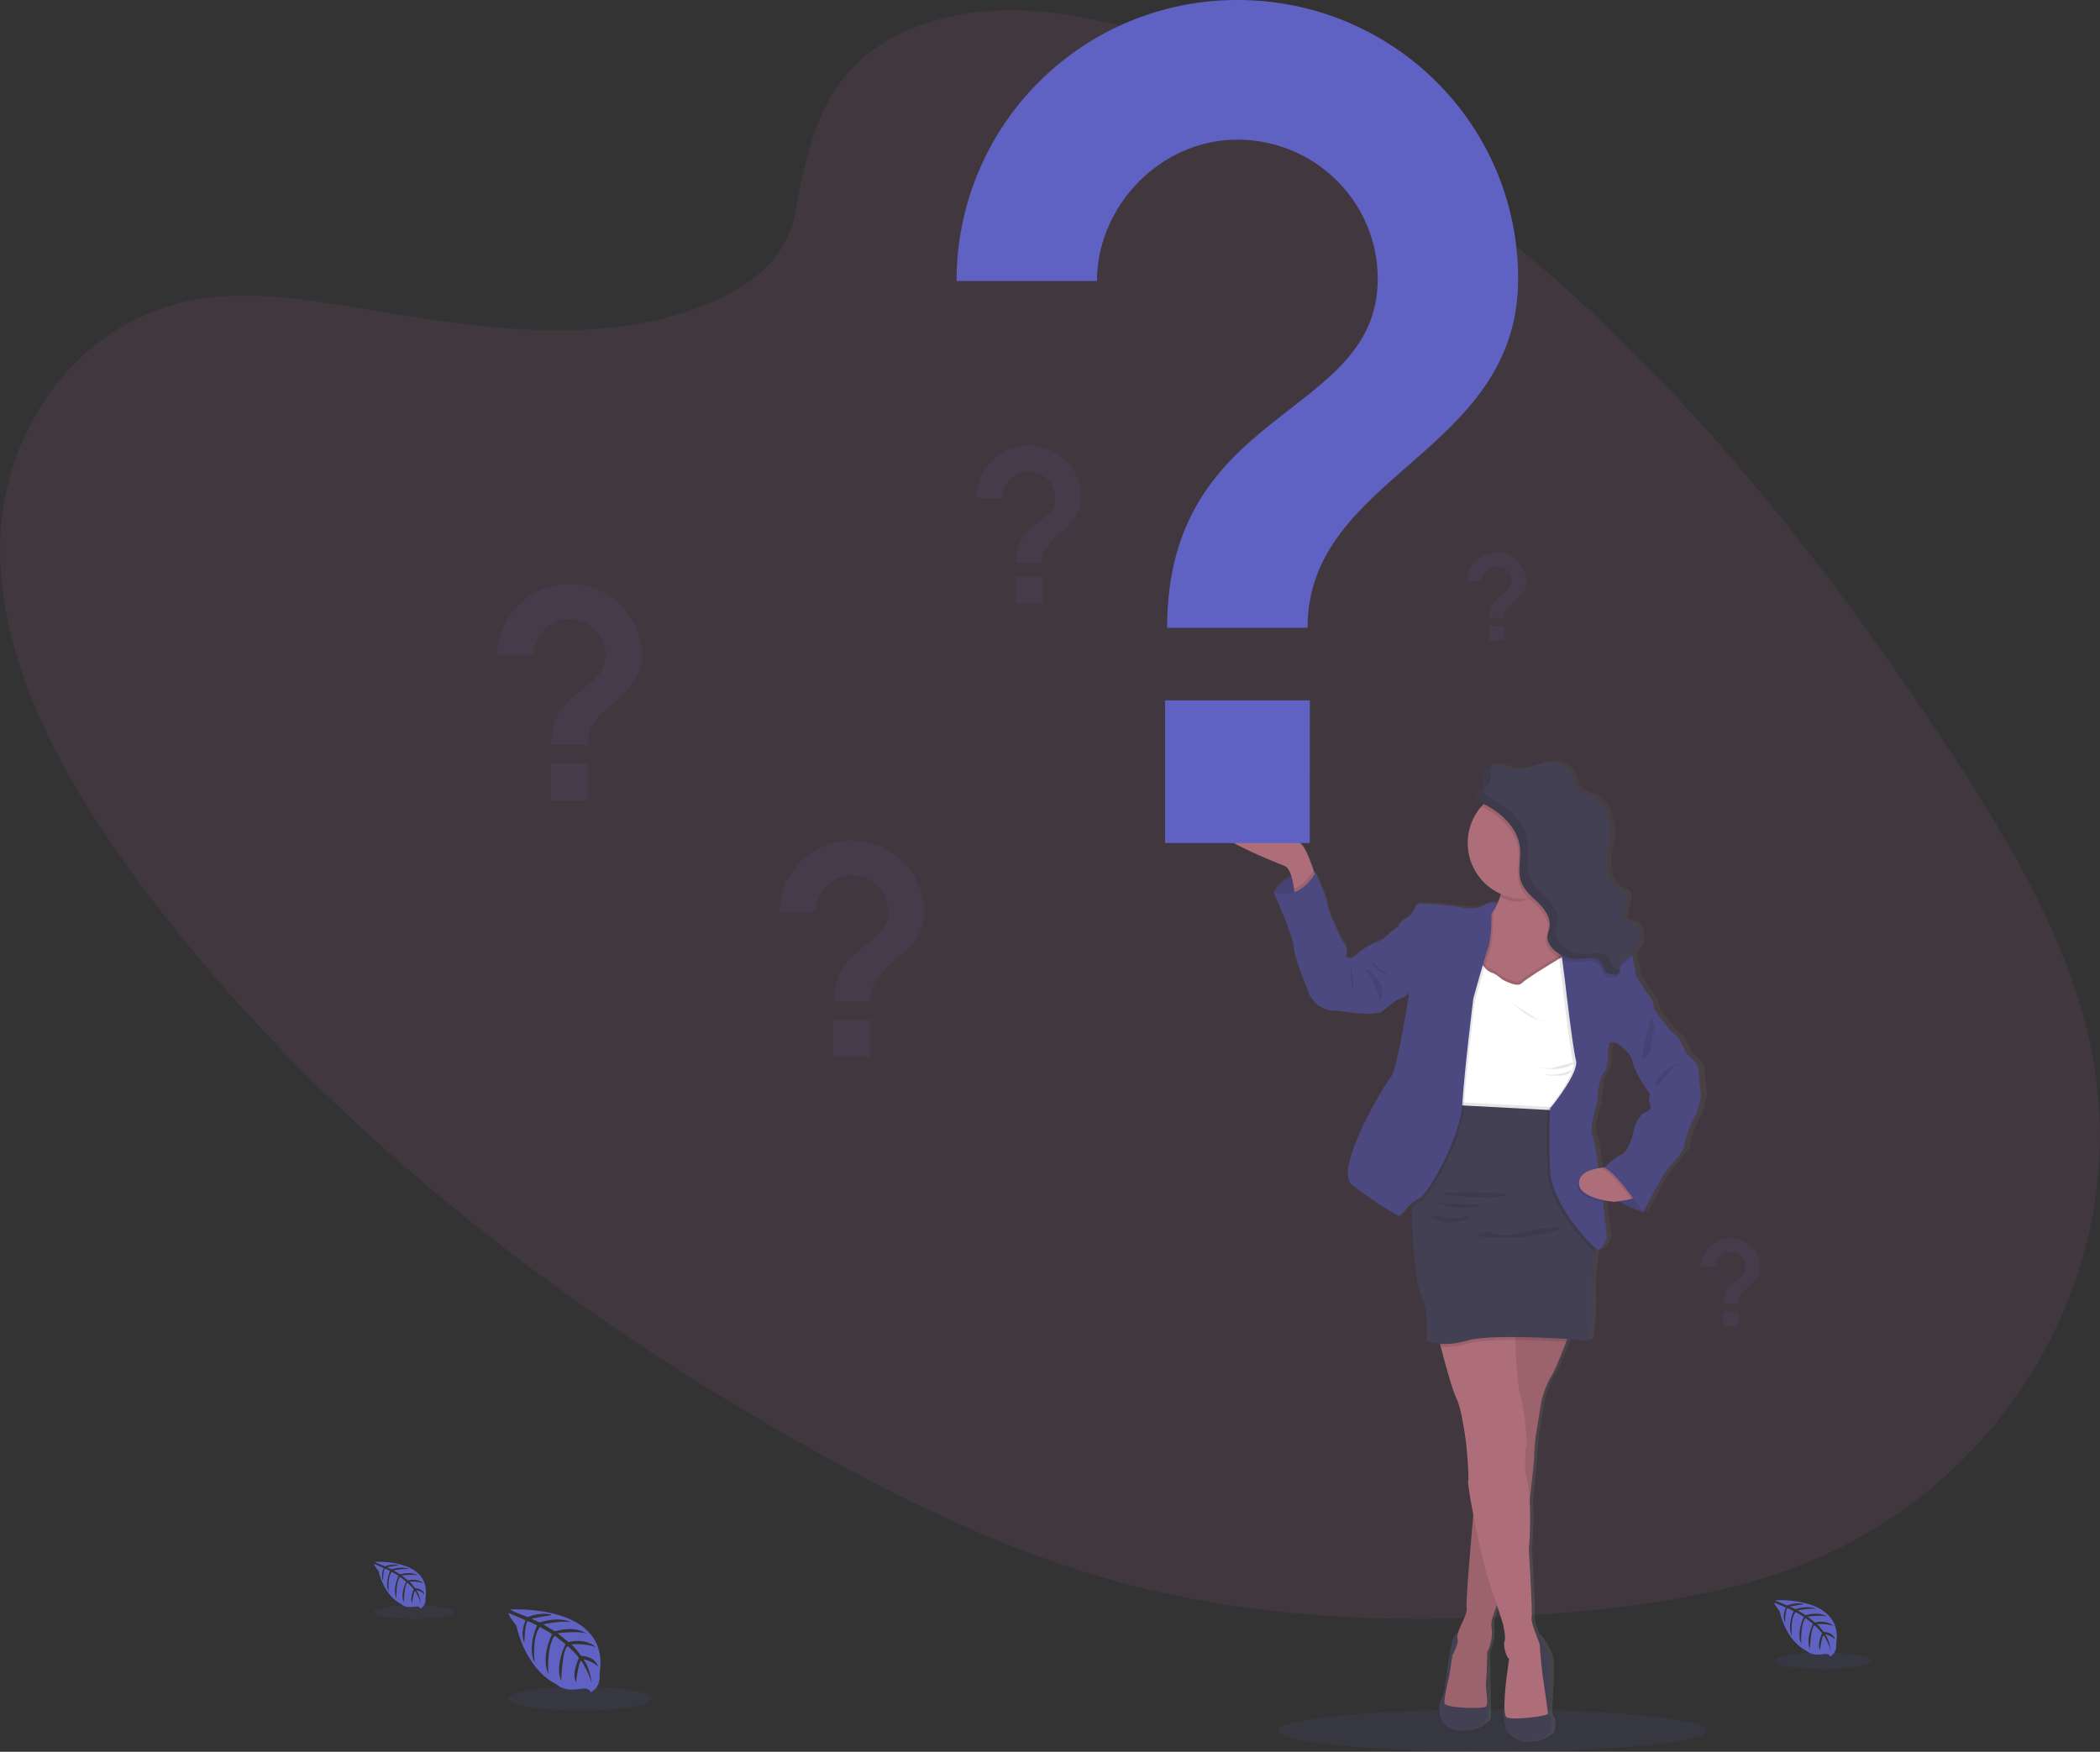 <svg width="350" height="292" viewBox="0 0 350 292" fill="none" xmlns="http://www.w3.org/2000/svg">
<rect x="0" y="0" width="350" height="292" fill="#333333" stroke="none"/>
<g clip-path="url(#clip0)">
<path opacity="0.1" d="M248.75 291.997C268.497 291.997 284.506 290.417 284.506 288.469C284.506 286.52 268.497 284.941 248.75 284.941C229.003 284.941 212.994 286.52 212.994 288.469C212.994 290.417 229.003 291.997 248.75 291.997Z" fill="#6062C3"/>
<path opacity="0.1" d="M153.235 4.271C168.983 -1.588 188.154 3.451 204.526 10.8C255.946 33.887 293.406 77.713 323.169 122.362C333.945 138.529 344.181 155.408 348.232 173.456C356.481 210.191 334.967 248.22 298.378 261.547C285.935 266.083 272.265 267.943 258.574 268.979C234.229 270.825 209.023 270.093 184.873 263.257C167.651 258.371 151.359 250.513 135.733 241.831C92.095 217.571 52.243 186.067 23.547 147.584C10.961 130.705 0.314 111.677 0.007 92.201C-0.3 72.726 12.38 53.157 33.242 49.845C41.867 48.477 50.991 49.901 59.892 51.367C72.997 53.526 86.28 55.798 99.235 54.856C112.619 53.876 130.026 48.641 132.467 35.852C135.05 22.12 137.508 10.123 153.235 4.271Z" fill="#C360A7"/>
<path d="M85.073 268.282C85.073 268.282 101.899 267.266 99.915 279.068C99.915 279.068 100.309 281.162 98.419 282.1C98.419 282.1 98.391 281.224 96.693 281.521C96.09 281.625 95.477 281.655 94.867 281.612C94.041 281.555 93.257 281.23 92.632 280.687C92.632 280.687 87.901 278.733 86.064 270.993C86.064 270.993 84.701 269.308 84.756 268.871L87.594 270.086C87.594 270.086 86.625 272.138 87.388 273.841C87.388 273.841 87.479 270.163 88.026 270.246C88.135 270.264 89.501 270.944 89.501 270.944C89.501 270.944 87.831 274.514 89.09 277.11C89.09 277.11 88.612 272.71 90.021 271.202L92.022 272.371C92.022 272.371 90.069 276.06 91.394 279.068C91.394 279.068 91.046 274.451 92.44 272.654L94.253 274.05C94.253 274.05 92.419 277.686 93.538 280.185C93.538 280.185 93.681 274.807 94.644 274.402C94.644 274.402 96.23 275.798 96.47 276.377C96.47 276.377 95.215 279.016 95.993 280.408C95.993 280.408 96.47 276.828 96.864 276.81C96.864 276.81 98.44 279.183 98.607 280.809C98.607 280.809 98.538 278.391 97.244 276.583C97.244 276.583 98.771 276.845 99.664 277.836C99.664 277.836 99.416 276.158 96.857 276.011C96.857 276.011 95.553 274.214 95.201 274.102C95.201 274.102 97.75 273.889 99.294 274.577C99.294 274.577 97.935 272.993 94.734 273.711L92.946 272.253C92.946 272.253 96.303 271.792 97.722 272.302C97.722 272.302 96.087 270.906 92.465 271.921L90.519 270.756C90.519 270.756 93.378 270.138 95.083 270.361C95.083 270.361 93.284 269.391 89.947 270.442L88.553 269.817C88.553 269.817 90.645 269.405 91.262 269.339C91.879 269.273 91.907 269.105 91.907 269.105C90.58 268.883 89.217 269.034 87.971 269.541C87.971 269.541 85.021 268.484 85.073 268.282Z" fill="#6062C3"/>
<path opacity="0.1" d="M96.662 285.143C103.239 285.143 108.571 284.242 108.571 283.13C108.571 282.018 103.239 281.116 96.662 281.116C90.085 281.116 84.753 282.018 84.753 283.13C84.753 284.242 90.085 285.143 96.662 285.143Z" fill="#6062C3"/>
<path d="M62.534 260.343C62.534 260.343 72.021 259.771 70.902 266.425C70.961 266.763 70.911 267.11 70.76 267.417C70.609 267.725 70.364 267.976 70.061 268.135C70.061 268.135 70.044 267.643 69.089 267.811C68.749 267.869 68.404 267.885 68.06 267.859C67.594 267.831 67.15 267.648 66.798 267.339C66.798 267.339 64.135 266.233 63.089 261.871C63.089 261.871 62.322 260.919 62.35 260.674L63.953 261.372C63.953 261.372 63.406 262.531 63.835 263.491C63.835 263.491 63.887 261.414 64.183 261.463C64.246 261.463 65.017 261.864 65.017 261.864C65.017 261.864 64.075 263.878 64.787 265.354C64.787 265.354 64.515 262.873 65.309 262.021L66.436 262.681C66.436 262.681 65.337 264.775 66.087 266.457C66.087 266.457 65.895 263.853 66.676 262.841L67.698 263.637C67.698 263.637 66.652 265.685 67.297 267.095C67.297 267.095 67.377 264.063 67.921 263.836C67.921 263.836 68.813 264.625 68.949 264.949C68.949 264.949 68.252 266.436 68.681 267.221C68.681 267.221 68.949 265.204 69.172 265.193C69.172 265.193 70.061 266.53 70.152 267.448C70.108 266.6 69.843 265.779 69.385 265.064C69.898 265.158 70.372 265.401 70.748 265.762C70.748 265.762 70.612 264.817 69.165 264.733C69.165 264.733 68.43 263.717 68.234 263.658C68.234 263.658 69.671 263.536 70.543 263.923C70.543 263.923 69.775 263.03 67.97 263.435L66.962 262.611C66.962 262.611 68.855 262.353 69.657 262.639C69.657 262.639 68.733 261.85 66.69 262.426L65.595 261.767C66.439 261.582 67.302 261.508 68.165 261.547C68.165 261.547 67.154 260.999 65.271 261.592L64.487 261.243C64.487 261.243 65.669 261.009 66.014 260.975C66.359 260.94 66.38 260.842 66.38 260.842C65.631 260.718 64.862 260.803 64.159 261.09C64.159 261.09 62.507 260.458 62.534 260.343Z" fill="#6062C3"/>
<path opacity="0.1" d="M69.068 269.848C72.776 269.848 75.782 269.339 75.782 268.71C75.782 268.082 72.776 267.573 69.068 267.573C65.359 267.573 62.353 268.082 62.353 268.71C62.353 269.339 65.359 269.848 69.068 269.848Z" fill="#6062C3"/>
<path d="M295.913 266.739C295.913 266.739 307.366 266.041 306.023 274.067C306.092 274.475 306.031 274.894 305.848 275.265C305.665 275.635 305.37 275.939 305.005 276.133C305.005 276.133 304.985 275.536 303.831 275.738C303.42 275.808 303.002 275.828 302.586 275.798C302.024 275.761 301.49 275.541 301.066 275.17C301.066 275.17 297.844 273.84 296.593 268.571C296.593 268.571 295.666 267.423 295.704 267.13L297.635 267.953C297.635 267.953 296.976 269.349 297.496 270.511C297.496 270.511 297.559 268.006 297.928 268.068C298.005 268.068 298.932 268.55 298.932 268.55C298.932 268.55 297.796 270.993 298.653 272.737C298.653 272.737 298.329 269.743 299.288 268.718L300.648 269.51C300.648 269.51 299.319 272.022 300.222 274.07C300.222 274.07 299.989 270.93 300.919 269.705L302.154 270.668C302.154 270.668 300.905 273.142 301.666 274.856C301.666 274.856 301.767 271.199 302.422 270.919C302.422 270.919 303.499 271.872 303.663 272.263C303.663 272.263 302.809 274.06 303.339 275.009C303.339 275.009 303.663 272.567 303.932 272.567C303.932 272.567 305.005 274.182 305.117 275.288C305.065 274.266 304.747 273.274 304.193 272.413C304.813 272.53 305.385 272.826 305.839 273.264C305.839 273.264 305.671 272.123 303.925 272.022C303.925 272.022 303.039 270.797 302.802 270.724C302.802 270.724 304.545 270.577 305.591 271.045C305.591 271.045 304.664 269.97 302.485 270.459L301.268 269.464C301.268 269.464 303.552 269.15 304.521 269.496C304.521 269.496 303.405 268.543 300.94 269.237L299.616 268.445C299.616 268.445 301.561 268.027 302.722 268.177C302.722 268.177 301.498 267.517 299.236 268.232L298.287 267.807C298.287 267.807 299.713 267.524 300.132 267.482C300.55 267.44 300.571 267.322 300.571 267.322C299.668 267.171 298.741 267.274 297.893 267.618C297.893 267.618 295.878 266.872 295.913 266.739Z" fill="#6062C3"/>
<path opacity="0.1" d="M303.799 278.219C308.276 278.219 311.905 277.605 311.905 276.848C311.905 276.091 308.276 275.477 303.799 275.477C299.322 275.477 295.693 276.091 295.693 276.848C295.693 277.605 299.322 278.219 303.799 278.219Z" fill="#6062C3"/>
<path d="M284.502 182.023C284.283 180.794 284.156 179.55 284.122 178.303C284.122 176.806 282.09 175.48 282.09 175.48C282.09 175.48 280.835 172.573 279.998 172.144C279.161 171.714 276.578 167.911 276.578 167.911C276.548 167.16 276.275 166.44 275.8 165.859C275.026 164.841 274.319 163.773 273.684 162.662C273.335 162.237 273.51 161.937 272.987 159.456C272.959 159.326 272.928 159.201 272.889 159.082C272.889 159.026 272.854 158.977 272.833 158.922C273.388 158.364 273.775 157.662 273.95 156.895C274.124 156.128 274.079 155.327 273.82 154.584C273.726 154.289 273.555 154.024 273.325 153.816C272.736 153.335 271.795 153.534 271.188 153.077L271.833 150.222C271.986 149.524 272.066 148.641 271.456 148.265C271.227 148.156 270.986 148.075 270.738 148.024C269.692 147.675 269.086 146.569 268.814 145.504C268.552 144.479 268.481 143.415 268.605 142.364C268.723 141.352 269.019 140.368 269.127 139.352C269.324 137.474 268.873 135.585 267.848 133.999C267.45 133.315 266.862 132.76 266.157 132.401C265.512 132.111 264.763 132.052 264.159 131.703C262.863 130.876 262.929 128.911 261.893 127.784C260.858 126.657 259.024 126.661 257.515 127.048C256.005 127.435 254.502 128.095 252.954 127.931C251.957 127.819 251.023 127.366 250.022 127.261C249.736 127.234 249.447 127.247 249.165 127.299V127.268C248.426 127.4 247.746 127.812 247.571 128.514C247.532 128.68 247.516 128.852 247.523 129.023C247.523 129.431 247.62 129.857 247.627 130.248C247.64 130.403 247.622 130.559 247.573 130.707C247.525 130.856 247.447 130.992 247.345 131.11C247.146 131.323 246.853 131.434 246.648 131.654C246.564 131.738 246.498 131.839 246.454 131.949C246.41 132.059 246.39 132.178 246.393 132.296C246.393 132.917 247.167 133.465 247.687 133.717H247.707C247.568 133.856 247.429 134.003 247.3 134.153C245.81 135.836 244.989 138.007 244.992 140.256C245.004 142.072 245.547 143.845 246.553 145.356C247.559 146.868 248.984 148.052 250.653 148.764L250.58 148.99C250.433 149.439 250.262 149.879 250.068 150.309C249.707 150.188 249.324 150.147 248.946 150.189C248.568 150.231 248.203 150.356 247.878 150.554C246.881 151.252 244.932 151.196 244.413 151.067C243.893 150.938 238.486 150.254 238.05 150.425C237.615 150.596 236.753 149.828 236.192 150.854C235.631 151.88 235.369 152.435 234.798 152.693C234.226 152.951 233.239 153.761 233.372 153.932C233.504 154.103 231.942 155.128 231.942 155.128C231.942 155.128 230.6 156.524 229.823 156.709C229.045 156.894 227.4 157.952 227.4 157.952L225.493 159.445C225.493 159.445 224.067 159.661 224.499 158.677C224.931 157.693 223.718 156.455 223.718 156.455C223.718 156.455 221.295 151.538 221.295 150.522C221.295 149.507 219.304 145.176 219.304 145.176L219.06 145.152L218.949 144.834C218.583 143.805 218.108 142.542 217.746 141.802C217.049 140.389 216.62 140.242 216.62 140.242C216.62 140.242 208.225 133.933 202.772 135.856C197.319 137.778 212.726 143.508 214.11 144.108C214.594 144.318 214.943 144.995 215.187 145.787C213.959 146.38 212.925 147.311 212.206 148.47C212.206 148.47 215.539 155.865 215.626 157.704C215.713 159.543 217.92 164.683 217.92 164.683C217.92 164.683 218.743 168.49 223.199 168.274C223.199 168.274 229.345 169.404 230.687 168.274C232.029 167.143 233.239 166.257 233.891 166.128C234.371 165.97 234.792 165.672 235.101 165.273C235.101 165.273 233.068 178.097 232.071 179.21C231.074 180.323 222.264 194.721 225.426 197.296C227.931 199.237 230.577 200.987 233.344 202.531C233.612 202.663 234.418 201.32 235.568 200.367C235.568 200.608 235.568 200.852 235.568 201.111C235.589 206.233 236.265 214.022 237.2 215.767C238.594 218.332 238.022 223.29 238.022 223.29C238.756 223.636 239.552 223.827 240.362 223.852C240.404 224.02 240.452 224.201 240.498 224.375C241.261 227.261 242.499 231.724 243.13 232.911C244.082 234.708 244.772 240.396 244.772 240.396C244.772 240.396 245.337 245.979 245.121 246.765C245.037 247.061 245.403 249.385 245.978 252.348C245.63 256.357 244.967 264.087 244.856 266.882C244.856 266.934 244.856 266.987 244.856 267.035V267.084C244.857 267.116 244.857 267.147 244.856 267.178C244.856 267.241 244.856 267.297 244.856 267.349C244.845 267.525 244.852 267.702 244.877 267.876C244.92 268.143 244.899 268.415 244.817 268.672C244.571 269.445 244.257 270.194 243.879 270.912C243.721 271.265 243.581 271.626 243.461 271.994C243.112 272.148 242.687 272.521 242.45 273.432C242.018 275.1 241.369 279.713 241.369 279.713C241.369 279.713 241.108 282.536 240.592 283.178C240.076 283.82 239.546 287.837 243.231 288.35C246.916 288.863 248.509 286.396 248.509 286.396L248.38 275.201V275.18C248.455 275.086 248.519 274.984 248.572 274.876V274.849C248.596 274.796 248.624 274.74 248.649 274.678L248.68 274.594L248.736 274.458C248.734 274.441 248.734 274.425 248.736 274.409C249.094 273.337 249.201 272.197 249.05 271.076V271.021V270.933C249.05 270.905 249.05 270.874 249.05 270.846V270.672C249.05 270.651 249.05 270.626 249.05 270.605C249.05 270.531 249.057 270.454 249.071 270.375C249.071 270.375 249.071 270.347 249.071 270.333L249.092 270.197V270.138C249.092 270.092 249.092 270.047 249.119 269.998C249.118 269.986 249.118 269.975 249.119 269.963C249.154 269.803 249.196 269.614 249.241 269.461V269.422L249.294 269.255C249.346 269.077 249.405 268.906 249.468 268.717V268.682C249.468 268.627 249.506 268.571 249.527 268.518V268.498C249.59 268.327 249.656 268.149 249.719 268.002L249.736 267.957L249.792 267.817L249.81 267.775L249.942 267.465L250.964 270.623C250.964 270.623 251.528 272.975 251.225 273.53C250.922 274.084 251.574 276.394 252.003 276.436L251.602 279.343C251.385 280.946 251.256 282.559 251.215 284.176C251.187 284.361 251.159 284.525 251.138 284.637C250.859 286.127 251.528 288.437 251.528 288.437C254.945 292.481 259.017 288.751 259.017 288.751C259.017 288.751 259.491 286.612 259.017 286.186C258.543 285.76 258.756 284.218 258.756 284.218C258.756 284.218 258.972 280.411 259.014 277.633C259.055 274.856 256.744 272.399 256.744 272.399L256.615 272.514C256.193 271.425 255.712 270.155 255.813 269.586C255.987 268.602 255.336 258.214 255.336 258.214C255.576 255.429 255.628 252.631 255.489 249.839C255.545 249.368 255.597 248.904 255.649 248.443C255.911 246.21 256.123 244.301 256.207 243.299V243.181C256.228 242.912 256.239 242.72 256.235 242.629C256.235 242.28 256.235 241.883 256.27 241.446C256.35 240.246 256.538 238.91 256.538 238.91L257.445 233.393C257.445 233.393 258.142 230.699 259.136 229.205L259.254 229.017C259.293 228.95 259.331 228.877 259.373 228.8L259.39 228.769C259.429 228.696 259.47 228.619 259.509 228.539L259.526 228.507C259.666 228.231 259.815 227.914 259.972 227.565C259.972 227.537 259.997 227.513 260.007 227.485L260.126 227.219C260.126 227.185 260.154 227.15 260.171 227.115C260.189 227.08 260.244 226.937 260.283 226.85C260.3 226.814 260.315 226.778 260.328 226.741C260.373 226.637 260.422 226.529 260.467 226.417L260.534 226.256C260.565 226.176 260.6 226.096 260.635 226.016L260.718 225.803C260.743 225.75 260.764 225.698 260.785 225.646L260.879 225.405C260.879 225.37 260.91 225.332 260.924 225.297C261.172 224.679 261.409 224.068 261.621 223.514C261.688 223.339 261.754 223.165 261.813 223.011C264.03 223.147 265.537 223.269 265.537 223.269C265.537 223.269 266.234 218.269 266.011 214.978C265.864 212.731 266.283 209.904 266.558 208.348C266.589 208.177 266.617 208.023 266.645 207.884L266.704 207.933C267.789 208.788 268.566 205.965 268.566 205.965C268.566 205.965 268.273 203.33 267.869 200.137L267.827 199.819C268.452 199.953 269.084 200.049 269.72 200.109C269.72 200.109 270.069 200.078 270.546 200.018C271.868 200.784 273.262 201.415 274.709 201.903L277.014 197.645C277.447 196.763 277.954 195.919 278.53 195.122C279.227 194.267 281.689 191.532 281.647 191.019C281.605 190.506 282.47 187.554 283.334 186.228C284.199 184.901 284.544 182.235 284.502 182.023ZM274.894 185.271C273.984 185.655 273.119 187.794 273.077 188.436C273.036 189.078 272.08 191.898 271.087 192.24C270.17 192.554 268.42 194.166 268.141 194.425C267.855 194.449 267.531 194.487 267.193 194.543C266.813 191.846 266.436 189.612 266.195 189.162C265.498 187.878 266.959 183.774 266.959 183.774C266.959 183.774 267.102 179.629 268.005 178.645C268.908 177.661 268.702 175.18 268.702 175.18C268.702 175.18 268.918 174.154 269.005 173.686C269.093 173.218 270.292 173.686 270.302 173.686C270.302 173.686 272.638 174.967 272.987 176.889C273.335 178.812 275.887 182.148 275.887 182.148C275.887 182.148 275.497 183.303 275.887 183.893C276.278 184.483 275.804 184.888 274.894 185.271Z" fill="url(#paint0_linear)"/>
<path d="M212.304 148.732C213.014 147.559 214.055 146.622 215.295 146.037C216.535 145.452 217.92 145.246 219.276 145.445V150.439H216.247L213.876 149.839L212.304 148.732Z" fill="#4C4981"/>
<path opacity="0.1" d="M212.304 148.732C213.014 147.559 214.055 146.622 215.295 146.037C216.535 145.452 217.92 145.246 219.276 145.445V150.439H216.247L213.876 149.839L212.304 148.732Z" fill="black"/>
<path d="M219.503 146.768L215.79 149.371C215.79 149.371 215.759 148.851 215.665 148.139C215.48 146.792 215.065 144.772 214.169 144.381C212.806 143.781 197.63 138.065 203.013 136.142C208.396 134.219 216.655 140.522 216.655 140.522C216.655 140.522 217.08 140.668 217.76 142.075C218.109 142.814 218.586 144.074 218.945 145.103C219.276 146.032 219.503 146.768 219.503 146.768Z" fill="#AE6E79"/>
<path d="M249.165 150.778L249.587 150.579L250.772 151.933L249.803 154.002L248.15 153.339L248.534 151.685L249.165 150.778Z" fill="#4C4981"/>
<path d="M243.548 271.973C243.548 271.973 242.482 271.848 242.056 273.512C241.631 275.177 240.989 279.793 240.989 279.793C240.989 279.793 240.735 282.61 240.222 283.252C239.71 283.894 239.201 287.903 242.823 288.413C246.445 288.922 248.025 286.462 248.025 286.462L247.896 275.271L243.548 271.973Z" fill="#444053"/>
<path d="M256.19 272.476C256.19 272.476 258.47 274.918 258.428 277.689C258.386 280.46 258.17 284.26 258.17 284.26C258.17 284.26 257.961 285.799 258.428 286.224C258.895 286.65 258.428 288.786 258.428 288.786C258.428 288.786 254.419 292.509 251.051 288.472C251.051 288.472 250.395 286.165 250.667 284.679C250.939 283.192 251.699 276.51 251.699 276.51L256.19 272.476Z" fill="#444053"/>
<path d="M261.838 221.448C261.838 221.448 259.537 227.889 258.554 229.383C257.57 230.876 256.894 233.57 256.894 233.57L255.998 239.073C255.823 240.304 255.723 241.544 255.698 242.786C255.74 244.025 253.481 262.073 253.481 262.073L249.9 266.641C249.9 266.641 248.325 269.841 248.579 271.177C248.834 272.514 248.408 274.636 247.882 275.274C247.882 275.274 247.798 279.462 247.669 280.393C247.54 281.325 248.14 283.981 247.669 284.448C247.199 284.916 240.934 284.707 240.763 283.935C240.592 283.164 241.53 279.455 241.53 279.455L242.084 275.871C242.084 275.871 243.193 273.91 242.938 273.268C242.684 272.626 243.405 271.136 243.447 271.006C243.489 270.877 244.643 268.787 244.43 267.978C244.218 267.168 245.773 249.95 245.773 249.95L250.162 219.099L261.838 221.448Z" fill="#AE6E79"/>
<path opacity="0.1" d="M261.838 221.448C261.838 221.448 261.489 222.418 261.011 223.692C260.251 225.702 259.157 228.469 258.554 229.383C257.574 230.877 256.891 233.571 256.891 233.571L255.995 239.077C255.821 240.308 255.722 241.548 255.698 242.79C255.698 243.279 255.371 246.395 254.952 249.986C254.307 255.475 253.481 262.077 253.481 262.077L249.9 266.645C249.9 266.645 249.719 266.994 249.493 267.545C249.043 268.592 248.408 270.291 248.579 271.167C248.834 272.49 248.408 274.622 247.882 275.264C247.882 275.264 247.795 279.452 247.669 280.383C247.544 281.315 248.14 283.967 247.669 284.438C247.199 284.909 240.934 284.696 240.763 283.929C240.592 283.161 241.53 279.448 241.53 279.448L242.084 275.861C242.084 275.861 243.193 273.9 242.935 273.258C242.677 272.616 243.405 271.125 243.447 270.996C243.489 270.867 244.643 268.777 244.43 267.967C244.267 267.35 245.128 257.24 245.529 252.446C245.665 250.938 245.752 249.958 245.752 249.958L249.527 223.416L249.834 221.277L250.141 219.106L261.838 221.448Z" fill="black"/>
<path d="M258.003 285.624C258.041 286.095 251.989 286.779 251.124 286.266C250.259 285.753 251.124 279.395 251.124 279.395L251.518 276.496C251.096 276.45 250.455 274.147 250.751 273.592C251.047 273.037 250.497 270.692 250.497 270.692L249.493 267.552L248.879 265.629C247.882 263.427 246.438 257.146 245.543 252.456C244.978 249.511 244.619 247.19 244.699 246.894C244.911 246.126 244.35 240.536 244.35 240.536C244.35 240.536 243.653 234.858 242.733 233.068C242.108 231.881 240.892 227.425 240.139 224.55C239.755 223.074 239.49 222.013 239.49 222.013C239.49 222.013 245.933 221.472 249.841 221.284C251.637 221.196 252.899 221.186 252.752 221.332C252.606 221.479 252.567 222.261 252.574 223.391C252.592 226.319 253 231.47 253.432 232.855C254.028 234.774 254.624 240.532 254.37 241.09C254.115 241.649 254.199 245.358 254.199 245.358C254.638 246.865 254.891 248.42 254.952 249.989C255.088 252.768 255.04 255.553 254.806 258.325C254.806 258.325 255.444 268.696 255.273 269.677C255.102 270.657 256.636 273.732 256.636 274.328C256.636 274.925 257.061 278.98 257.061 278.98C257.061 278.98 257.975 285.157 258.003 285.624Z" fill="#AE6E79"/>
<path d="M261.367 160.977L260.635 161.769L260.157 162.285L257.368 165.286L250.162 166.099L246.327 165.074L245.379 164.819C245.379 164.819 245.379 162.893 245.549 160.582C245.794 157.62 246.376 154.022 247.767 153.042C248.463 152.496 249.019 151.791 249.388 150.986C249.666 150.431 249.899 149.855 250.085 149.262C250.113 149.186 250.134 149.112 250.158 149.036C250.472 148.001 250.698 146.943 250.835 145.87C250.835 145.87 251.755 145.361 253.035 144.768C256.371 143.208 262.134 141.055 260.129 145.87C259.835 146.576 259.583 147.298 259.376 148.034C259.345 148.142 259.317 148.25 259.293 148.355C258.623 151.035 259.066 152.661 259.565 153.558C259.649 153.713 259.746 153.862 259.854 154.001C259.99 154.188 260.153 154.354 260.339 154.493L261.168 159.766L261.238 160.202L261.367 160.977Z" fill="#AE6E79"/>
<path opacity="0.1" d="M260.133 146.129C259.753 147.043 260.318 145.382 260.133 146.129C258.613 147.211 255.032 150.292 253.021 150.292C251.661 150.292 251.253 150.044 250.089 149.517C250.441 148.413 250.692 147.279 250.838 146.129C250.838 146.129 262.904 139.471 260.133 146.129Z" fill="black"/>
<path d="M263.204 140.521C263.202 142.82 262.351 145.036 260.815 146.744C259.279 148.451 257.166 149.53 254.882 149.772C254.562 149.804 254.237 149.825 253.91 149.825C252.071 149.825 250.274 149.279 248.746 148.257C247.217 147.234 246.026 145.782 245.323 144.082C244.619 142.382 244.435 140.511 244.794 138.706C245.152 136.902 246.038 135.244 247.337 133.943C248.637 132.642 250.293 131.756 252.096 131.397C253.899 131.038 255.768 131.222 257.467 131.926C259.165 132.631 260.617 133.823 261.638 135.353C262.659 136.883 263.204 138.681 263.204 140.521Z" fill="#AE6E79"/>
<path opacity="0.1" d="M264.526 181.761L263.201 185.219C263.201 185.219 262.124 185.265 260.443 185.317C254.771 185.498 242.272 185.729 241.715 184.27C241.589 183.9 241.524 183.513 241.519 183.122C241.446 180.899 242.482 177.486 242.482 177.486C242.482 177.486 243.078 170.657 243.078 170.361C243.078 170.064 242.565 165.28 242.565 165.28L243.59 161.441L246.445 159.435C246.445 159.435 247.725 161.4 248.492 161.567C249.259 161.735 250.284 162.68 250.284 162.68C250.284 162.68 252.798 164.216 253.61 163.361C254.422 162.506 260.729 158.751 260.729 158.751L264.055 162.422L264.526 181.761Z" fill="black"/>
<path d="M264.526 182.291L263.201 185.746C263.201 185.746 262.123 185.795 260.443 185.847H260.279C259.554 185.872 258.724 185.896 257.839 185.914C253.331 186.018 247.122 186.046 243.876 185.565C242.656 185.39 241.857 185.139 241.725 184.797C241.651 184.591 241.6 184.378 241.572 184.162C241.551 184.001 241.537 183.813 241.53 183.649C241.456 181.426 242.492 178.013 242.492 178.013C242.492 178.013 243.088 171.184 243.088 170.888C243.088 170.591 242.576 165.807 242.576 165.807L243.601 161.968L245.563 160.593L246.456 159.965C246.756 160.415 247.083 160.846 247.436 161.256C247.711 161.626 248.079 161.916 248.502 162.097C249.273 162.268 250.294 163.211 250.294 163.211C250.294 163.211 252.808 164.746 253.62 163.891C254.237 163.238 258.072 160.89 259.843 159.819C260.387 159.487 260.739 159.281 260.739 159.281L261.186 159.777L264.065 162.952L264.526 182.291Z" fill="white"/>
<path opacity="0.1" d="M219.503 146.768L215.79 149.371C215.79 149.371 215.759 148.851 215.665 148.139C217.498 147.365 218.614 145.651 218.935 145.104C219.276 146.032 219.503 146.768 219.503 146.768Z" fill="black"/>
<path d="M232.549 155.603L231.74 155.387C231.74 155.387 230.415 156.783 229.648 156.968C228.881 157.153 227.264 158.203 227.264 158.203L225.384 159.697C225.384 159.697 223.99 159.913 224.405 158.929C224.82 157.945 223.638 156.71 223.638 156.71C223.638 156.71 221.25 151.803 221.25 150.777C221.25 149.751 219.276 145.445 219.276 145.445C219.276 145.445 216.801 150.268 212.283 148.732C212.283 148.732 215.567 156.113 215.651 157.948C215.734 159.784 217.91 164.903 217.91 164.903C217.91 164.903 218.722 168.703 223.111 168.49C223.111 168.49 229.167 169.618 230.488 168.49C231.81 167.363 233.002 166.477 233.626 166.348C234.25 166.219 234.818 165.496 234.818 165.496V160.423L232.549 155.603Z" fill="#4C4981"/>
<path opacity="0.1" d="M224.959 160.422C224.959 160.422 226.026 164.393 225.343 164.819L224.959 160.422Z" fill="black"/>
<path opacity="0.1" d="M260.443 185.83C254.771 186.011 242.272 186.238 241.715 184.783C241.589 184.413 241.524 184.025 241.519 183.635L260.049 184.612L260.443 185.83Z" fill="black"/>
<path opacity="0.1" d="M261.838 221.448C261.838 221.448 261.489 222.418 261.011 223.691C258.658 223.548 255.541 223.398 252.581 223.377C251.536 223.377 250.511 223.377 249.541 223.412C247.484 223.475 245.706 223.643 244.573 223.964C243.141 224.405 241.643 224.599 240.146 224.536C239.762 223.06 239.497 221.999 239.497 221.999C239.497 221.999 245.94 221.458 249.848 221.27L250.155 219.099L261.838 221.448Z" fill="black"/>
<path d="M266.827 205.829L266.101 207.364C266.101 207.364 266 207.821 265.871 208.547C265.599 210.11 265.174 212.93 265.334 215.177C265.547 218.464 264.864 223.454 264.864 223.454C264.864 223.454 249.175 222.132 244.573 223.454C239.971 224.777 237.705 223.454 237.705 223.454C237.705 223.454 238.263 218.506 236.896 215.945C235.966 214.2 235.31 206.411 235.289 201.289C235.289 198.926 235.408 197.136 235.704 196.773C236.642 195.622 240.648 184.099 240.648 184.099L241.561 184.148L244.002 184.277L257.877 185.01L260.056 185.125L260.286 185.823L266.827 205.829Z" fill="#444053"/>
<path d="M273.733 200.706L273.862 202.074C273.862 202.074 266.99 199.833 267.339 197.08C267.688 194.327 267.339 194.637 267.339 194.637L272.861 195.105L273.733 200.706Z" fill="#4C4981"/>
<path opacity="0.1" d="M273.733 200.706L273.862 202.074C273.862 202.074 266.99 199.833 267.339 197.08C267.688 194.327 267.339 194.637 267.339 194.637L272.861 195.105L273.733 200.706Z" fill="black"/>
<path opacity="0.1" d="M229.544 161.525C230.245 162.121 231.072 162.552 231.963 162.784C231.705 162.728 231.465 162.608 231.266 162.436C230.774 162.087 230.307 161.706 229.833 161.336C229.45 161.036 228.972 160.537 228.501 160.415C228.809 160.82 229.159 161.192 229.544 161.525Z" fill="black"/>
<path opacity="0.1" d="M229.648 163.322C229.869 163.572 230.048 163.856 230.178 164.163C230.398 165.032 230.385 165.943 230.14 166.805L229.038 164.146C228.846 163.692 228.655 163.238 228.425 162.806C228.324 162.621 227.689 161.85 227.762 161.689C227.957 161.235 229.443 163.067 229.648 163.322Z" fill="black"/>
<path opacity="0.1" d="M260.387 178.048C261.138 177.957 261.841 177.628 262.392 177.109C261.259 177.252 260.185 177.699 259.069 177.933C258.034 178.174 256.948 178.073 255.974 177.647C257.257 178.275 259.021 178.296 260.387 178.048Z" fill="black"/>
<path opacity="0.1" d="M257.183 170.235C256.98 170.265 256.773 170.214 256.608 170.092C255.757 169.604 254.918 169.094 254.091 168.564C253.286 168.044 252.313 167.517 251.626 166.861C253.317 168.389 254.893 169.68 257.183 170.235Z" fill="black"/>
<path opacity="0.1" d="M259.547 179.287C259.994 179.307 260.441 179.271 260.879 179.179C261.322 179.087 261.713 178.83 261.974 178.46C261.815 178.423 261.649 178.45 261.51 178.533C260.159 179.102 258.676 179.28 257.229 179.046C257.922 179.343 258.811 179.283 259.547 179.287Z" fill="black"/>
<path opacity="0.1" d="M251.473 199.101C250.585 199.369 249.673 199.548 248.75 199.635C248.032 199.668 247.312 199.654 246.595 199.593L243.109 199.373L241.366 199.261C241.16 199.261 240.32 199.261 240.735 198.846C240.944 198.644 242.108 198.773 242.408 198.762C242.987 198.744 243.568 198.733 244.151 198.731C245.305 198.731 246.463 198.731 247.617 198.801C248.91 198.864 250.183 198.961 251.473 199.101Z" fill="black"/>
<path opacity="0.1" d="M247.432 200.828C246.839 200.804 246.076 201.156 245.466 201.233C244.783 201.313 244.096 201.34 243.409 201.313C242.05 201.28 240.708 201.006 239.445 200.503C242.105 200.64 244.772 200.72 247.432 200.828Z" fill="black"/>
<path opacity="0.1" d="M239.964 202.657C240.222 202.709 240.476 202.779 240.724 202.866C242.196 203.285 243.761 202.915 245.257 202.545C244.884 203.107 244.211 203.348 243.538 203.501C242.443 203.779 241.303 203.82 240.191 203.623C239.842 203.553 238.967 203.428 238.796 203.065C238.511 202.531 239.637 202.604 239.964 202.657Z" fill="black"/>
<path opacity="0.1" d="M248.213 205.41C248.654 205.5 249.09 205.617 249.517 205.759C251.173 206.171 252.892 205.605 254.555 205.225C256.554 204.77 258.604 204.58 260.652 204.66C260.286 204.66 259.704 204.981 259.345 205.089C258.874 205.232 258.397 205.364 257.919 205.483C256.981 205.713 256.029 205.902 255.071 206.038C253.135 206.318 251.177 206.403 249.224 206.293C248.332 206.244 246.784 206.335 246.02 205.884C246.68 205.492 247.45 205.325 248.213 205.41Z" fill="black"/>
<path opacity="0.1" d="M248.837 152.78C248.837 152.78 248.921 156.71 248.283 158.503C248.081 159.062 247.767 160.091 247.425 161.246C247.052 162.527 246.644 163.961 246.33 165.085C246.017 166.208 245.807 166.962 245.807 166.962C245.807 166.962 244.368 178.701 243.995 184.295C243.995 184.392 243.995 184.494 243.974 184.588C243.953 184.902 243.918 185.23 243.866 185.568C243.036 191.124 238.249 199.691 236.642 200.375C236.141 200.605 235.683 200.92 235.289 201.306C235.289 198.944 235.408 197.154 235.704 196.791C236.642 195.639 240.648 184.117 240.648 184.117L241.561 184.166C241.54 184.005 241.526 183.817 241.519 183.653C241.446 181.43 242.481 178.017 242.481 178.017C242.481 178.017 243.078 171.188 243.078 170.891C243.078 170.595 242.565 165.811 242.565 165.811L243.59 161.972L245.553 160.597C245.797 157.634 246.379 154.037 247.77 153.056C248.467 152.51 249.023 151.806 249.391 151.001C249.667 151.039 249.165 150.795 249.165 150.795L248.837 152.78Z" fill="black"/>
<path d="M249.587 150.579C249.231 150.457 248.853 150.416 248.48 150.458C248.107 150.5 247.748 150.625 247.429 150.823C246.445 151.521 244.528 151.461 244.015 151.336C243.503 151.21 238.176 150.523 237.74 150.694C237.304 150.865 236.461 150.097 235.906 151.123C235.352 152.149 235.097 152.7 234.543 152.955C233.989 153.21 233.006 154.023 233.149 154.194C233.291 154.365 231.754 155.387 231.754 155.387L234.864 165.507C234.864 165.507 232.859 178.307 231.88 179.416C230.9 180.526 222.201 194.907 225.315 197.468C227.779 199.408 230.388 201.158 233.117 202.702C233.466 202.873 234.693 200.57 236.398 199.844C238.103 199.118 243.391 189.515 243.719 184.054C244.047 178.593 245.553 166.432 245.553 166.432C245.553 166.432 247.387 159.774 248.025 157.98C248.663 156.186 248.579 152.257 248.579 152.257L249.587 150.579Z" fill="#4C4981"/>
<path opacity="0.1" d="M266.827 205.829L266.101 207.364C266.101 207.364 266 207.821 265.871 208.547C265.742 208.531 265.621 208.476 265.523 208.39C264.456 207.535 258.201 201.093 257.891 195.374C257.671 191.155 257.776 187.519 257.846 185.9C257.867 185.39 257.888 185.083 257.888 185.017C257.888 185.017 262.748 179.127 262.193 177.04C261.639 174.953 260.359 163.78 260.359 163.78L260.171 162.314L259.847 159.836L259.073 153.841L259.875 154.03C260.011 154.217 260.174 154.383 260.359 154.522L261.189 159.795L264.069 162.97L264.54 182.302L263.215 185.757C263.215 185.757 262.137 185.806 260.457 185.858H260.293L266.827 205.829Z" fill="black"/>
<path d="M269.511 173.917C269.511 173.917 268.319 173.446 268.235 173.917C268.151 174.388 267.935 175.407 267.935 175.407C267.935 175.407 268.148 177.884 267.238 178.865C266.328 179.845 266.192 183.984 266.192 183.984C266.192 183.984 264.756 188.081 265.435 189.361C265.683 189.826 266.066 192.153 266.45 194.945C266.694 196.69 266.935 198.605 267.147 200.357C267.534 203.54 267.824 206.174 267.824 206.174C267.824 206.174 267.053 208.99 265.986 208.135C264.919 207.28 258.665 200.839 258.358 195.119C258.149 191.103 258.233 187.613 258.302 185.893C258.33 185.164 258.358 184.752 258.358 184.752C258.358 184.752 263.218 178.861 262.664 176.771C262.11 174.681 260.83 163.511 260.83 163.511L260.607 161.783L260.366 159.927L260.311 159.519L259.54 153.586C259.676 153.618 264.459 154.7 265.09 155.331C265.721 155.963 269.623 156.867 269.623 156.867C270.211 157.026 270.746 157.341 271.171 157.778C271.597 158.215 271.898 158.758 272.042 159.351C272.08 159.47 272.108 159.595 272.136 159.725C272.649 162.202 272.485 162.499 272.833 162.928C273.182 163.357 269.511 173.917 269.511 173.917Z" fill="#4C4981"/>
<path opacity="0.1" d="M267.175 200.353C265.432 200.004 262.845 199.198 262.904 197.419C262.957 195.754 264.958 195.154 266.474 194.941C266.718 196.679 266.959 198.601 267.175 200.353Z" fill="black"/>
<path d="M272.582 199.467C272.513 199.617 272.234 199.746 271.836 199.862C270.904 200.084 269.957 200.239 269.002 200.326C269.002 200.326 263.075 199.855 263.159 197.164C263.222 195.234 265.899 194.721 267.402 194.606C267.734 194.575 268.068 194.561 268.402 194.564C268.402 194.564 272.837 198.916 272.582 199.467Z" fill="#AE6E79"/>
<path opacity="0.1" d="M272.582 199.467C272.513 199.617 272.234 199.746 271.836 199.862C270.292 197.792 268.137 195.137 267.081 194.903L267.402 194.606C267.734 194.575 268.068 194.561 268.402 194.564C268.402 194.564 272.837 198.916 272.582 199.467Z" fill="black"/>
<path d="M271.09 162.642L272.834 162.9C273.463 164.009 274.161 165.078 274.925 166.1C275.394 166.683 275.663 167.401 275.692 168.148C275.692 168.148 278.251 171.945 279.06 172.371C279.869 172.796 281.107 175.7 281.107 175.7C281.107 175.7 283.111 177.022 283.111 178.516C283.147 179.761 283.275 181.002 283.495 182.229C283.54 182.441 283.198 185.09 282.344 186.416C281.49 187.742 280.636 190.666 280.681 191.19C280.727 191.713 278.293 194.435 277.613 195.286C277.046 196.083 276.547 196.926 276.121 197.806L273.862 202.074C273.862 202.074 269.086 195.032 267.339 194.648C267.339 194.648 269.298 192.771 270.278 192.429C271.258 192.087 272.199 189.288 272.241 188.632C272.283 187.976 273.137 185.858 274.029 185.491C274.922 185.125 275.396 184.724 275.012 184.123C274.629 183.523 275.012 182.379 275.012 182.379C275.012 182.379 272.495 179.05 272.154 177.144C271.812 175.239 269.511 173.944 269.511 173.944L268.19 170.699L271.09 162.642Z" fill="#4C4981"/>
<path opacity="0.1" d="M277.432 178.571C278.397 177.756 279.611 177.295 280.873 177.266C280.064 177.406 279.213 177.584 278.621 178.149C278.388 178.394 278.179 178.66 277.997 178.945C277.795 179.234 276.149 181.328 275.905 180.996C275.497 180.511 277.101 178.854 277.432 178.571Z" fill="black"/>
<path opacity="0.1" d="M273.569 176.551C273.83 176.528 274.08 176.437 274.294 176.285C274.508 176.134 274.678 175.928 274.786 175.689C274.994 175.208 275.122 174.697 275.166 174.175C275.291 173.301 275.466 172.435 275.692 171.582C275.76 171.413 275.789 171.231 275.776 171.05C275.763 170.869 275.71 170.692 275.619 170.535C275.526 170.262 275.399 170.002 275.243 169.76C274.929 170.109 274.838 170.922 274.709 171.39C274.549 171.969 274.402 172.552 274.263 173.135C274.19 173.414 273.611 176.551 273.569 176.551Z" fill="black"/>
<path opacity="0.1" d="M272.06 159.323C271.888 159.548 271.69 159.752 271.47 159.93C270.773 160.485 269.849 160.953 269.762 161.828C269.786 162.113 269.751 162.399 269.657 162.669C269.434 163.053 268.887 163.018 268.451 162.945C268.083 162.912 267.731 162.782 267.43 162.568C266.973 162.177 266.931 161.479 266.583 160.987C266.371 160.733 266.103 160.532 265.801 160.398C265.499 160.264 265.17 160.202 264.839 160.216C264.187 160.195 263.539 160.342 262.887 160.37C262.468 160.391 262.048 160.363 261.635 160.286C261.499 160.265 261.364 160.237 261.231 160.202C260.94 160.13 260.655 160.034 260.38 159.913C260.238 159.856 260.1 159.791 259.965 159.717C259.529 159.493 259.125 159.211 258.763 158.88C258.125 158.293 257.595 157.484 257.647 156.615C257.678 156.081 257.919 155.589 257.996 155.062C258.257 153.555 257.257 152.131 256.172 151.053C255.74 150.623 255.28 150.208 254.848 149.772C254.174 149.15 253.643 148.391 253.289 147.546C252.998 146.646 252.903 145.694 253.01 144.754C253.108 143.801 253.135 142.842 253.09 141.886C252.77 138.494 249.876 135.894 246.982 134.481L246.853 134.414C247.712 133.428 248.768 132.635 249.954 132.085C251.14 131.535 252.428 131.242 253.735 131.225C255.041 131.208 256.337 131.466 257.537 131.984C258.737 132.502 259.814 133.267 260.698 134.23C261.583 135.193 262.254 136.332 262.669 137.572C263.084 138.813 263.232 140.126 263.105 141.428C262.978 142.73 262.578 143.99 261.931 145.127C261.285 146.263 260.406 147.25 259.352 148.024C259.32 148.132 259.293 148.24 259.268 148.345C258.599 151.025 259.042 152.651 259.54 153.548C259.676 153.579 264.459 154.661 265.09 155.292C265.721 155.924 269.623 156.828 269.623 156.828C270.215 156.986 270.755 157.301 271.184 157.74C271.613 158.179 271.915 158.726 272.06 159.323Z" fill="black"/>
<path d="M246.24 131.955C246.432 131.735 246.721 131.623 246.916 131.41C247.519 130.754 246.916 129.683 247.136 128.818C247.373 127.858 248.551 127.439 249.534 127.54C250.517 127.642 251.438 128.095 252.421 128.207C253.948 128.378 255.426 127.715 256.915 127.328C258.404 126.94 260.203 126.919 261.228 128.06C262.253 129.202 262.183 131.145 263.459 131.972C264.048 132.353 264.791 132.394 265.429 132.67C266.127 133.029 266.706 133.583 267.095 134.265C268.105 135.853 268.55 137.735 268.357 139.607C268.249 140.619 267.956 141.603 267.838 142.615C267.717 143.666 267.788 144.73 268.047 145.756C268.315 146.803 268.897 147.934 269.94 148.269C270.181 148.322 270.415 148.402 270.637 148.509C271.24 148.886 271.16 149.773 271.007 150.463L270.386 153.328C270.982 153.782 271.91 153.587 272.478 154.065C272.706 154.273 272.874 154.538 272.966 154.832C273.246 155.634 273.277 156.501 273.053 157.32C272.83 158.139 272.363 158.87 271.714 159.418C271.017 159.973 270.093 160.44 270.006 161.313C270.033 161.597 269.997 161.884 269.902 162.154C269.682 162.537 269.131 162.502 268.695 162.429C268.329 162.395 267.978 162.265 267.677 162.052C267.217 161.661 267.179 160.964 266.83 160.472C266.618 160.218 266.35 160.017 266.048 159.883C265.746 159.749 265.417 159.687 265.087 159.7C264.431 159.679 263.786 159.826 263.131 159.857C261.619 159.919 260.144 159.386 259.021 158.371C258.379 157.781 257.853 156.975 257.902 156.103C257.933 155.572 258.173 155.077 258.25 154.55C258.508 153.046 257.511 151.618 256.427 150.54C255.343 149.462 254.07 148.467 253.54 147.033C252.878 145.257 253.519 143.275 253.341 141.391C253.021 137.995 250.131 135.399 247.233 133.982C246.588 133.651 245.49 132.81 246.24 131.955Z" fill="#444053"/>
<path opacity="0.1" d="M269.04 161.26C268.58 160.865 268.542 160.171 268.193 159.679C267.981 159.425 267.714 159.223 267.411 159.089C267.109 158.955 266.78 158.892 266.45 158.904C265.795 158.883 265.146 159.03 264.494 159.061C262.977 159.128 261.495 158.592 260.37 157.571C259.728 156.985 259.205 156.175 259.254 155.306C259.286 154.773 259.526 154.277 259.603 153.754C259.864 152.246 258.864 150.819 257.78 149.741C256.695 148.662 255.426 147.668 254.893 146.234C254.234 144.461 254.893 142.479 254.698 140.591C254.373 137.196 251.483 134.599 248.59 133.183C247.913 132.851 246.815 132.01 247.565 131.155C247.753 130.935 248.042 130.824 248.237 130.611C248.841 129.958 248.237 128.883 248.461 128.022C248.503 127.85 248.578 127.688 248.68 127.543C247.952 127.68 247.286 128.091 247.108 128.789C246.895 129.655 247.491 130.726 246.888 131.382C246.693 131.595 246.404 131.707 246.212 131.923C245.462 132.778 246.561 133.622 247.237 133.95C250.134 135.367 253.024 137.967 253.345 141.359C253.523 143.247 252.881 145.229 253.544 147.005C254.074 148.436 255.346 149.447 256.43 150.512C257.515 151.576 258.522 153.014 258.254 154.521C258.107 155.032 257.99 155.55 257.905 156.074C257.856 156.943 258.383 157.753 259.024 158.339C260.147 159.361 261.629 159.896 263.145 159.829C263.8 159.798 264.445 159.654 265.101 159.672C265.431 159.66 265.76 159.723 266.062 159.857C266.364 159.991 266.632 160.193 266.844 160.447C267.193 160.939 267.231 161.637 267.691 162.027C267.992 162.239 268.343 162.368 268.709 162.401C269.145 162.481 269.696 162.509 269.915 162.129C269.994 161.973 270.027 161.799 270.013 161.626C269.662 161.592 269.327 161.465 269.04 161.26Z" fill="black"/>
<path d="M218.29 140.521H194.175V116.737H218.307L218.29 140.521ZM217.941 104.659H194.524C194.524 67.698 229.624 69.858 229.624 46.474C229.624 33.594 219.092 23.276 206.224 23.276C193.356 23.276 182.827 34.4 182.827 46.84H159.427C159.416 40.686 160.619 34.591 162.967 28.903C165.315 23.215 168.762 18.047 173.11 13.696C177.457 9.344 182.62 5.894 188.303 3.544C193.985 1.194 200.075 -0.011 206.224 6.90047e-05C232.071 6.90047e-05 253.021 20.641 253.021 46.474C253.021 75.713 217.924 79.042 217.924 104.659H217.941Z" fill="#6062C3"/>
<path opacity="0.1" d="M98.015 133.438H91.795V127.289H98.015V133.438ZM97.921 124.19H91.889C91.889 114.664 100.936 115.219 100.936 109.185C100.933 108.396 100.775 107.615 100.47 106.887C100.165 106.159 99.72 105.498 99.159 104.942C98.599 104.386 97.935 103.946 97.205 103.648C96.475 103.349 95.694 103.197 94.905 103.201C93.312 103.237 91.796 103.89 90.674 105.023C89.552 106.155 88.912 107.678 88.888 109.272H82.856C82.896 106.104 84.178 103.078 86.427 100.848C88.675 98.617 91.709 97.36 94.874 97.348C98.04 97.335 101.084 98.569 103.349 100.782C105.615 102.995 106.92 106.01 106.985 109.178C106.968 116.716 97.921 117.574 97.921 124.176V124.19Z" fill="#6062C3"/>
<path opacity="0.1" d="M145.108 176.154H138.889V170.022H145.108V176.154ZM145.018 166.91H138.986C138.986 157.38 148.033 157.938 148.033 151.905C148.03 151.115 147.871 150.334 147.566 149.607C147.262 148.879 146.816 148.218 146.256 147.663C145.696 147.107 145.032 146.668 144.302 146.369C143.572 146.071 142.79 145.919 142.002 145.924C140.402 145.952 138.877 146.603 137.748 147.737C136.619 148.872 135.975 150.401 135.953 152.002H129.922C129.962 148.834 131.244 145.808 133.492 143.578C135.74 141.347 138.774 140.09 141.94 140.078C145.105 140.065 148.149 141.299 150.415 143.512C152.68 145.725 153.986 148.74 154.051 151.908C154.061 159.446 145.018 160.308 145.018 166.91Z" fill="#6062C3"/>
<path opacity="0.1" d="M173.745 100.535H169.237V96.099H173.745V100.535ZM173.679 93.831H169.307C169.307 86.929 175.865 87.33 175.865 82.961C175.862 82.389 175.747 81.823 175.525 81.296C175.304 80.769 174.981 80.29 174.575 79.888C174.17 79.485 173.688 79.167 173.159 78.951C172.63 78.734 172.064 78.624 171.493 78.627C170.336 78.65 169.233 79.123 168.418 79.945C167.602 80.766 167.137 81.873 167.121 83.031H162.749C162.74 80.71 163.652 78.48 165.285 76.832C166.919 75.184 169.139 74.254 171.458 74.244C173.777 74.235 176.005 75.148 177.651 76.783C179.297 78.418 180.227 80.64 180.237 82.961C180.23 88.422 173.679 89.047 173.679 93.831Z" fill="#6062C3"/>
<path opacity="0.1" d="M250.737 106.795H248.189V104.282H250.737V106.795ZM250.699 103.008H248.213C248.213 99.107 251.919 99.334 251.919 96.863C251.919 96.54 251.855 96.22 251.731 95.922C251.606 95.624 251.424 95.353 251.194 95.126C250.965 94.899 250.692 94.72 250.393 94.599C250.094 94.477 249.774 94.417 249.451 94.421C248.797 94.434 248.174 94.701 247.713 95.165C247.252 95.629 246.989 96.254 246.979 96.909H244.507C244.536 95.619 245.067 94.392 245.986 93.488C246.906 92.585 248.142 92.076 249.43 92.071C250.719 92.066 251.959 92.565 252.885 93.462C253.812 94.358 254.352 95.581 254.391 96.87C254.405 99.938 250.699 100.304 250.699 103.008Z" fill="#6062C3"/>
<path opacity="0.1" d="M289.7 221.068H287.152V218.555H289.7V221.068ZM289.662 217.281H287.19C287.19 213.377 290.9 213.607 290.9 211.136C290.895 210.484 290.632 209.861 290.169 209.403C289.705 208.945 289.079 208.69 288.428 208.694C287.774 208.706 287.15 208.973 286.689 209.437C286.228 209.901 285.965 210.527 285.956 211.182H283.484C283.513 209.892 284.044 208.665 284.963 207.761C285.883 206.858 287.119 206.349 288.407 206.344C289.696 206.339 290.936 206.838 291.862 207.734C292.789 208.631 293.329 209.854 293.368 211.143C293.382 214.225 289.676 214.577 289.676 217.281H289.662Z" fill="#6062C3"/>
</g>
<defs>
<linearGradient id="paint0_linear" x1="243.067" y1="290.349" x2="243.067" y2="126.776" gradientUnits="userSpaceOnUse">
<stop stop-color="#808080" stop-opacity="0.25"/>
<stop offset="0.54" stop-color="#808080" stop-opacity="0.12"/>
<stop offset="1" stop-color="#808080" stop-opacity="0.1"/>
</linearGradient>
<clipPath id="clip0">
<rect width="350" height="292" fill="white"/>
</clipPath>
</defs>
</svg>
